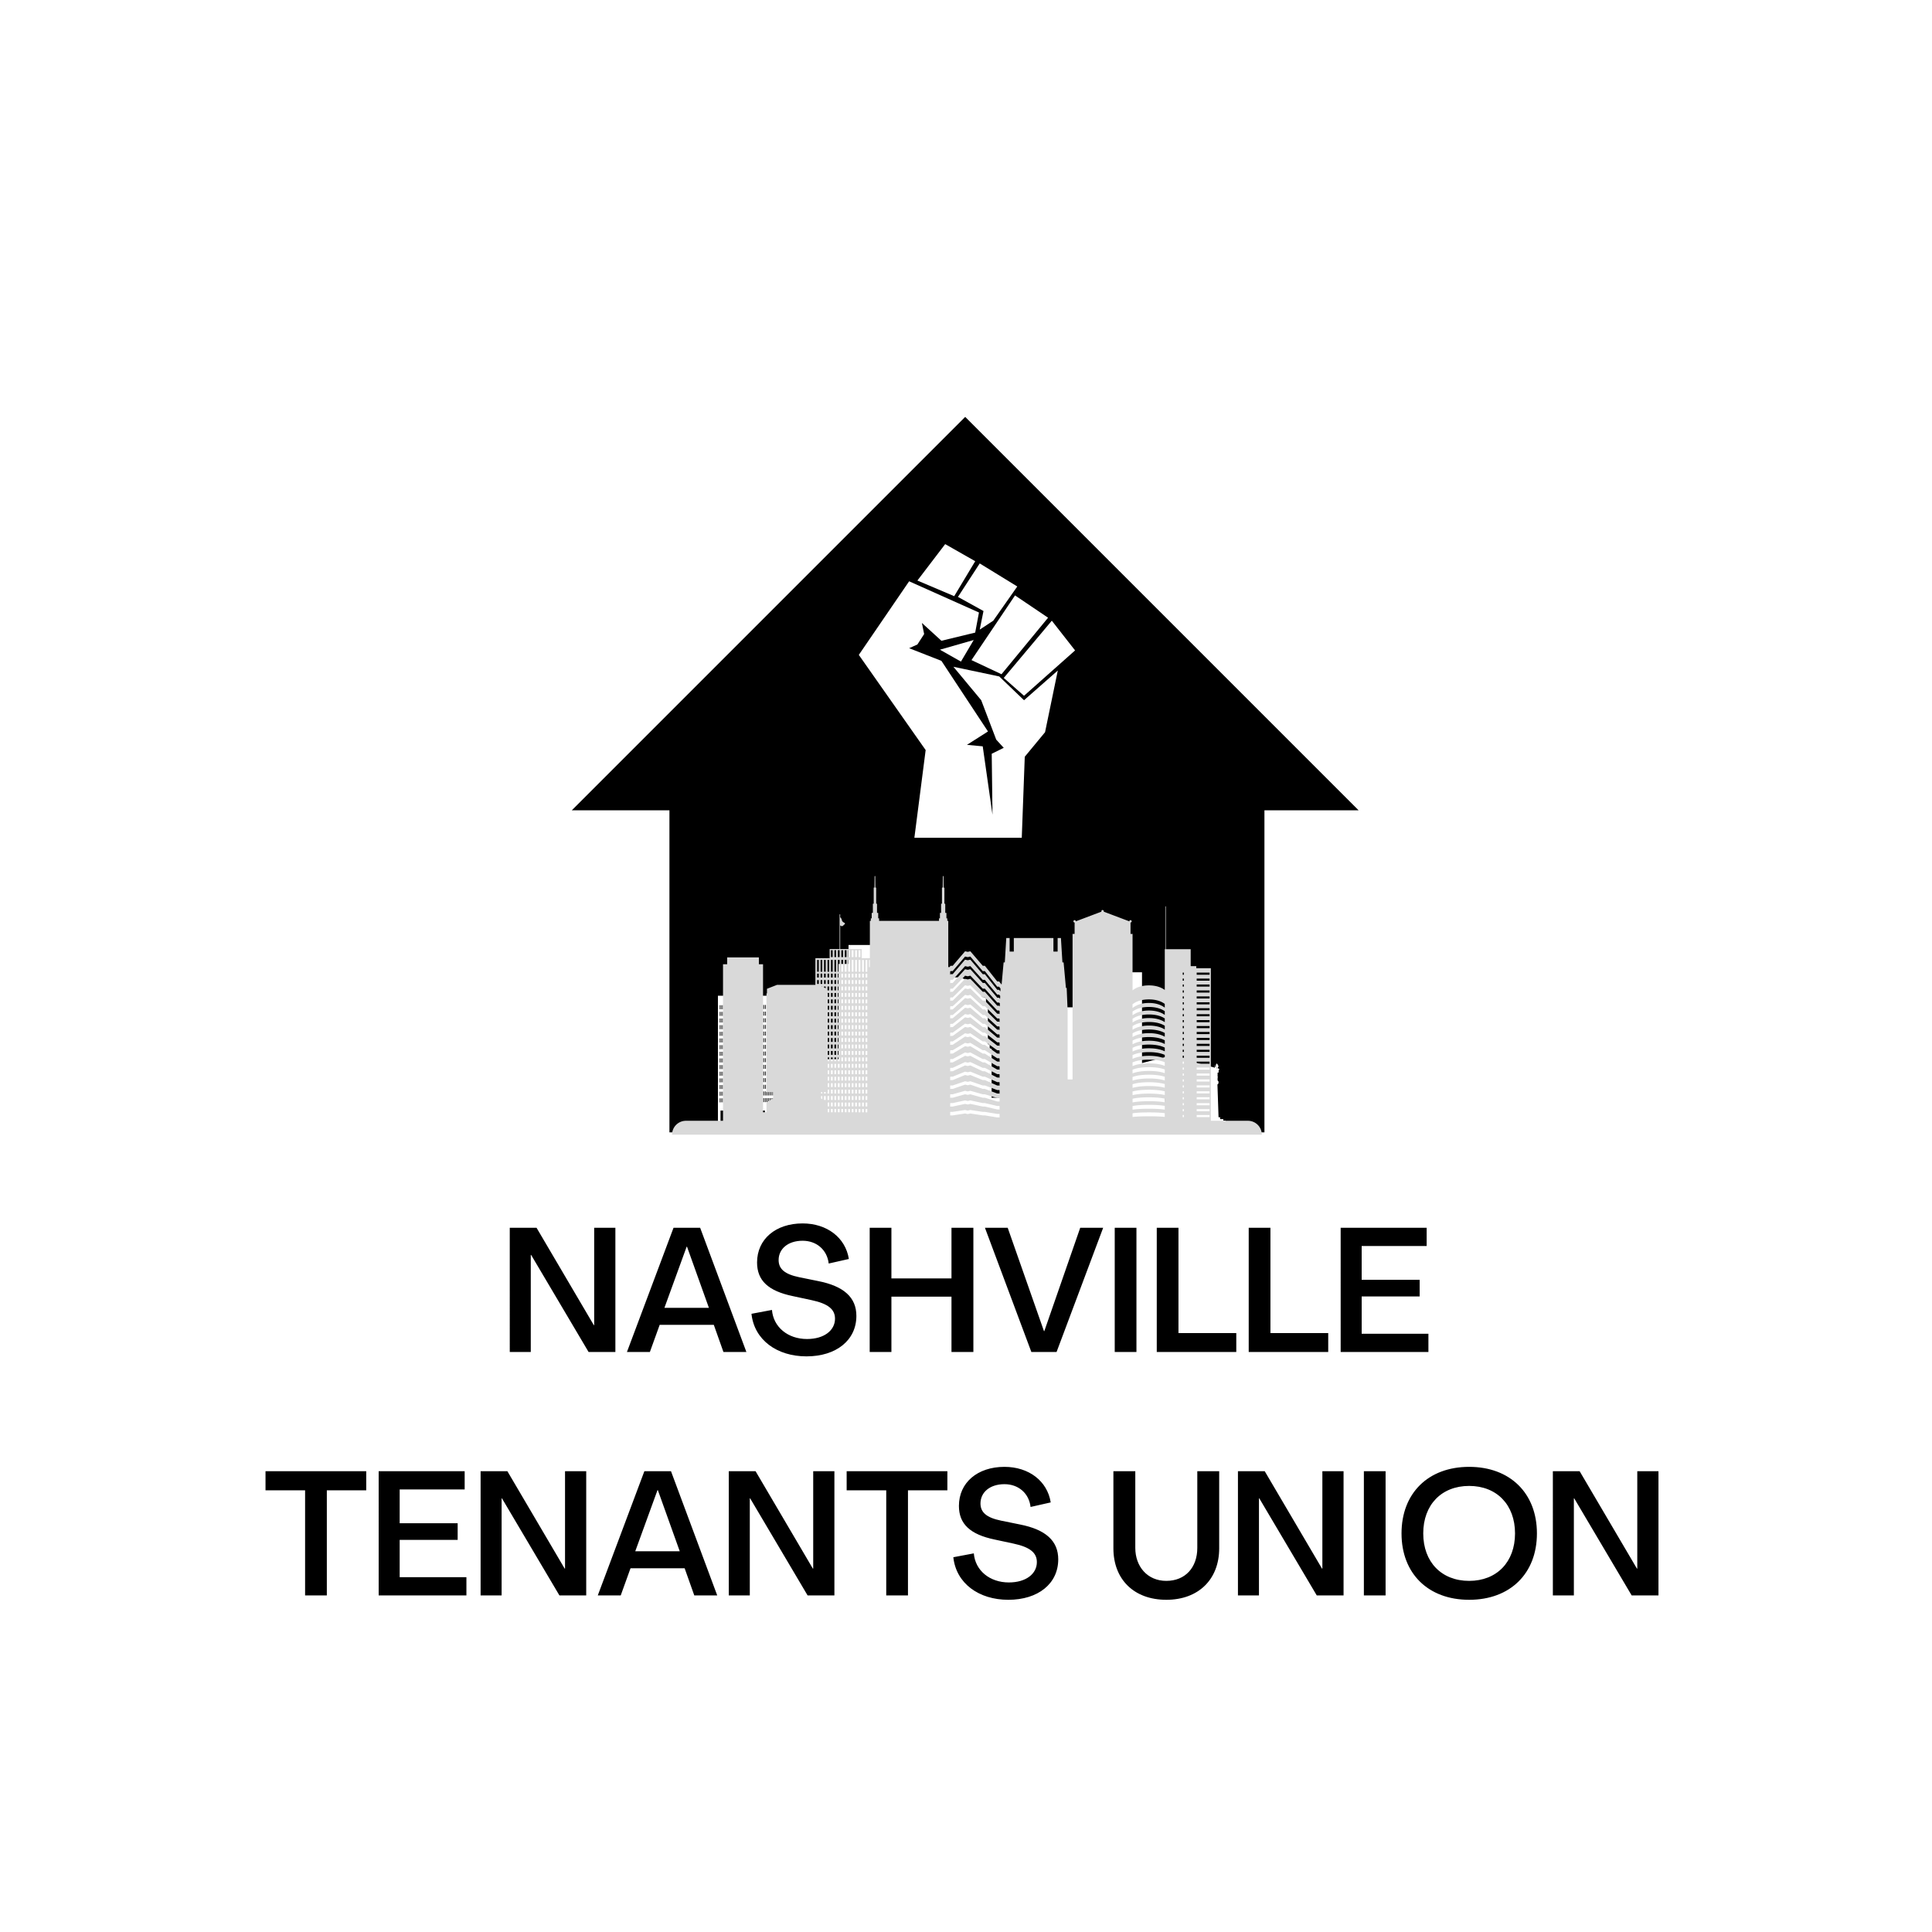 <svg xmlns="http://www.w3.org/2000/svg" width="500" height="500" version="1.0" viewBox="0 0 375 375"><defs><clipPath id="a"><path d="M110 80h154v78H110Zm0 0"/></clipPath><clipPath id="b"><path d="m263.71 157.285-76.366 76.367-76.367-76.367 76.367-76.367Zm0 0"/></clipPath><clipPath id="c"><path d="M129.93 156.793h115.5v63h-115.5Zm0 0"/></clipPath><clipPath id="d"><path d="M130.445 170.027h114.473v50.211H130.445Zm0 0"/></clipPath><clipPath id="e"><path d="M166.684 112H206v50.61h-39.316Zm0 0"/></clipPath><clipPath id="f"><path d="M178 105.61h12V116h-12Zm0 0"/></clipPath><clipPath id="g"><path d="M194 120h14.684v16H194Zm0 0"/></clipPath></defs><path fill="#fff" d="M-37.5-37.5h450v450h-450z"/><path fill="#fff" d="M-37.5-37.5h450v450h-450z"/><path fill="#fff" d="M-37.5-37.5h450v450h-450z"/><g clip-path="url(#a)"><g clip-path="url(#b)"><path d="m110.98 157.285 76.364-76.367 76.367 76.367H110.98"/></g></g><g clip-path="url(#c)"><path d="M129.938 156.793h115.488v63H129.938v-63"/></g><path d="M98.945 262.418h4.078v-18.836h.07l11.15 18.836h5.202v-24.106h-4.113v18.903h-.07l-11.117-18.903h-5.2ZM121.69 262.418h4.452l1.903-5.27h10.504l1.87 5.27h4.454l-8.973-24.106h-5.168Zm7.273-8.567 4.316-11.867h.07l4.25 11.867ZM156.536 263.27c5.777 0 9.687-3.13 9.687-7.856 0-3.57-2.414-5.778-7.445-6.766l-3.672-.746c-2.789-.578-3.976-1.598-3.976-3.332 0-2.144 1.8-3.742 4.656-3.742 2.719 0 4.761 1.77 5.066 4.422l3.91-.883c-.648-4.149-4.25-6.902-8.976-6.902-5.235 0-8.84 3.058-8.84 7.582 0 3.5 2.176 5.539 6.937 6.527l3.637.781c3.195.68 4.555 1.766 4.555 3.602 0 2.246-2.074 3.945-5.438 3.945-3.707 0-6.527-2.312-6.8-5.644l-3.977.75c.543 5.062 4.93 8.261 10.676 8.261ZM168.807 262.418h4.215v-10.742h11.66v10.742h4.25v-24.106h-4.25v9.828h-11.66v-9.828h-4.215ZM200.185 262.418h4.895l9.043-24.106h-4.453l-6.97 20.059h-.066l-7.039-20.059h-4.418ZM216.368 262.418h4.215v-24.106h-4.215ZM224.527 262.418h15.434v-3.672h-11.22v-20.434h-4.214ZM242.375 262.418h15.433v-3.672H246.59v-20.434h-4.215ZM260.223 262.418h17.031v-3.535h-12.953v-7.243h11.254v-3.23H264.3v-6.563h12.613v-3.535h-16.691ZM59.219 309.668h4.219v-20.399h7.648v-3.707h-19.55v3.707h7.683ZM73.5 309.668h17.03v-3.535H77.577v-7.243h11.254v-3.23H77.577v-6.563h12.614v-3.535H73.499ZM93.285 309.668h4.078v-18.836h.07l11.149 18.836h5.203v-24.106h-4.113v18.903h-.07l-11.118-18.903h-5.199ZM116.029 309.668h4.453l1.902-5.27h10.504l1.871 5.27h4.454l-8.973-24.106h-5.168Zm7.273-8.567 4.317-11.867h.07l4.25 11.867ZM141.457 309.668h4.079v-18.836h.07l11.148 18.836h5.203v-24.106h-4.113v18.903h-.07l-11.117-18.903h-5.2ZM172.018 309.668h4.219v-20.399h7.648v-3.707h-19.55v3.707h7.683ZM195.716 310.52c5.778 0 9.688-3.13 9.688-7.856 0-3.57-2.414-5.778-7.446-6.766l-3.671-.746c-2.79-.578-3.977-1.598-3.977-3.332 0-2.144 1.8-3.742 4.656-3.742 2.719 0 4.762 1.77 5.067 4.422l3.91-.883c-.649-4.149-4.25-6.902-8.977-6.902-5.234 0-8.84 3.058-8.84 7.582 0 3.5 2.176 5.539 6.938 6.527l3.637.781c3.195.68 4.554 1.766 4.554 3.602 0 2.246-2.074 3.945-5.437 3.945-3.707 0-6.528-2.312-6.801-5.644l-3.977.75c.543 5.062 4.93 8.261 10.676 8.261ZM226.38 310.52c6.222 0 10.265-3.946 10.265-9.997v-14.96h-4.25v14.89c0 3.808-2.343 6.394-6.015 6.394-3.707 0-6.02-2.824-6.02-6.394v-14.89h-4.25v14.96c0 6.051 4.012 9.996 10.27 9.996ZM240.284 309.668h4.078v-18.836h.07l11.149 18.836h5.203v-24.106h-4.113v18.903h-.07l-11.118-18.903h-5.199ZM264.727 309.668h4.215v-24.106h-4.215ZM285.16 310.52c7.953 0 13.156-5.102 13.156-12.887 0-7.786-5.203-12.918-13.156-12.918-7.957 0-13.125 5.132-13.125 12.918 0 7.785 5.168 12.886 13.125 12.886Zm0-3.673c-5.371 0-8.91-3.671-8.91-9.214 0-5.543 3.539-9.215 8.91-9.215 5.37 0 8.906 3.672 8.906 9.215 0 5.543-3.535 9.214-8.906 9.214ZM301.41 309.668h4.077v-18.836h.07l11.149 18.836h5.203v-24.106h-4.113v18.903h-.07l-11.118-18.903h-5.199Zm0 0"/><path fill="#fff" d="M203.969 215.121h7.191V195.52h-7.191v19.601M192.469 203.578l-.375-.105v-.715l-.352-.09v-7.473l-.367-.148v-1.32l-.77-.239v-.351l-1.703-2.516-2.664-.914h-1.883l-2.66.914-1.703 2.516v.351l-.77.239v1.32l-.367.148v7.473l-.347.09v.715l-.38.105v-15.281h-8.605v-.656h2.899v-4.22h-7.723v3.684h-1.922v18.489h-5.308v12.472h5.308v.2h27.973v.625h5.816v-5.82h-4.097v-9.493M139.703 213.191h.149v.774h-.149Zm0-1.293h.149v.778h-.149Zm0-1.289h.149v.774h-.149Zm0-1.289h.149v.766h-.149Zm0-1.297h.149v.774h-.149Zm0-1.289h.149v.774h-.149Zm0-1.289h.149v.774h-.149Zm0-1.293h.149v.774h-.149Zm0-1.289h.149v.774h-.149Zm0-1.297h.149v.774h-.149Zm0-1.289h.149v.774h-.149Zm0-1.293h.149v.778h-.149Zm0-1.289h.149v.774h-.149Zm0-1.289h.149v.774h-.149Zm0-1.297h.149v.782h-.149Zm.324 18.082h.153v.774h-.153Zm0-1.293h.153v.778h-.153Zm0-1.289h.153v.774h-.153Zm0-1.289h.153v.766h-.153Zm0-1.297h.153v.774h-.153Zm0-1.289h.153v.774h-.153Zm0-1.289h.153v.774h-.153Zm0-1.293h.153v.774h-.153Zm0-1.289h.153v.774h-.153Zm0-1.297h.153v.774h-.153Zm0-1.289h.153v.774h-.153Zm0-1.293h.153v.778h-.153Zm0-1.289h.153v.774h-.153Zm0-1.289h.153v.774h-.153Zm0-1.297h.153v.782h-.153Zm.325 18.082h.152v.774h-.152Zm0-1.293h.152v.778h-.152Zm0-1.289h.152v.774h-.152Zm0-1.289h.152v.766h-.152Zm0-1.297h.152v.774h-.152Zm0-1.289h.152v.774h-.152Zm0-1.289h.152v.774h-.152Zm0-1.293h.152v.774h-.152Zm0-1.289h.152v.774h-.152Zm0-1.297h.152v.774h-.152Zm0-1.289h.152v.774h-.152Zm0-1.293h.152v.778h-.152Zm0-1.289h.152v.774h-.152Zm0-1.289h.152v.774h-.152Zm0-1.297h.152v.782h-.152Zm.328 18.082h.144v.774h-.144Zm0-1.293h.144v.778h-.144Zm0-1.289h.144v.774h-.144Zm0-1.289h.144v.766h-.144Zm0-1.297h.144v.774h-.144Zm0-1.289h.144v.774h-.144Zm0-1.289h.144v.774h-.144Zm0-1.293h.144v.774h-.144Zm0-1.289h.144v.774h-.144Zm0-1.297h.144v.774h-.144Zm0-1.289h.144v.774h-.144Zm0-1.293h.144v.778h-.144Zm0-1.289h.144v.774h-.144Zm0-1.289h.144v.774h-.144Zm0-1.297h.144v.782h-.144Zm.324 18.082h.148v.774h-.148Zm0-1.293h.148v.778h-.148Zm0-1.289h.148v.774h-.148Zm0-1.289h.148v.766h-.148Zm0-1.297h.148v.774h-.148Zm0-1.289h.148v.774h-.148Zm0-1.289h.148v.774h-.148Zm0-1.293h.148v.774h-.148Zm0-1.289h.148v.774h-.148Zm0-1.297h.148v.774h-.148Zm0-1.289h.148v.774h-.148Zm0-1.293h.148v.778h-.148Zm0-1.289h.148v.774h-.148Zm0-1.289h.148v.774h-.148Zm0-1.297h.148v.782h-.148Zm.32 18.082h.153v.774h-.153Zm0-1.293h.153v.778h-.153Zm0-1.289h.153v.774h-.153Zm0-1.289h.153v.766h-.153Zm0-1.297h.153v.774h-.153Zm0-1.289h.153v.774h-.153Zm0-1.289h.153v.774h-.153Zm0-1.293h.153v.774h-.153Zm0-1.289h.153v.774h-.153Zm0-1.297h.153v.774h-.153Zm0-1.289h.153v.774h-.153Zm0-1.293h.153v.778h-.153Zm0-1.289h.153v.774h-.153Zm0-1.289h.153v.774h-.153Zm0-1.297h.153v.782h-.153Zm.328 18.082h.145v.774h-.145Zm0-1.293h.145v.778h-.145Zm0-1.289h.145v.774h-.145Zm0-1.289h.145v.766h-.145Zm0-1.297h.145v.774h-.145Zm0-1.289h.145v.774h-.145Zm0-1.289h.145v.774h-.145Zm0-1.293h.145v.774h-.145Zm0-1.289h.145v.774h-.145Zm0-1.297h.145v.774h-.145Zm0-1.289h.145v.774h-.145Zm0-1.293h.145v.778h-.145Zm0-1.289h.145v.774h-.145Zm0-1.289h.145v.774h-.145Zm0-1.297h.145v.782h-.145Zm.325 18.082h.148v.774h-.148Zm0-1.293h.148v.778h-.148Zm0-1.289h.148v.774h-.148Zm0-1.289h.148v.766h-.148Zm0-1.297h.148v.774h-.148Zm0-1.289h.148v.774h-.148Zm0-1.289h.148v.774h-.148Zm0-1.293h.148v.774h-.148Zm0-1.289h.148v.774h-.148Zm0-1.297h.148v.774h-.148Zm0-1.289h.148v.774h-.148Zm0-1.293h.148v.778h-.148Zm0-1.289h.148v.774h-.148Zm0-1.289h.148v.774h-.148Zm0-1.297h.148v.782h-.148Zm.32 18.082h.152v.774h-.152Zm0-1.293h.152v.778h-.152Zm0-1.289h.152v.774h-.152Zm0-1.289h.152v.766h-.152Zm0-1.297h.152v.774h-.152Zm0-1.289h.152v.774h-.152Zm0-1.289h.152v.774h-.152Zm0-1.293h.152v.774h-.152Zm0-1.289h.152v.774h-.152Zm0-1.297h.152v.774h-.152Zm0-1.289h.152v.774h-.152Zm0-1.293h.152v.778h-.152Zm0-1.289h.152v.774h-.152Zm0-1.289h.152v.774h-.152Zm0-1.297h.152v.782h-.152Zm.328 18.082h.152v.774h-.152Zm0-1.293h.152v.778h-.152Zm0-1.289h.152v.774h-.152Zm0-1.289h.152v.766h-.152Zm0-1.297h.152v.774h-.152Zm0-1.289h.152v.774h-.152Zm0-1.289h.152v.774h-.152Zm0-1.293h.152v.774h-.152Zm0-1.289h.152v.774h-.152Zm0-1.297h.152v.774h-.152Zm0-1.289h.152v.774h-.152Zm0-1.293h.152v.778h-.152Zm0-1.289h.152v.774h-.152Zm0-1.289h.152v.774h-.152Zm0-1.297h.152v.782h-.152Zm.324 18.082h.149v.774h-.149Zm0-1.293h.149v.778h-.149Zm0-1.289h.149v.774h-.149Zm0-1.289h.149v.766h-.149Zm0-1.297h.149v.774h-.149Zm0-1.289h.149v.774h-.149Zm0-1.289h.149v.774h-.149Zm0-1.293h.149v.774h-.149Zm0-1.289h.149v.774h-.149Zm0-1.297h.149v.774h-.149Zm0-1.289h.149v.774h-.149Zm0-1.293h.149v.778h-.149Zm0-1.289h.149v.774h-.149Zm0-1.289h.149v.774h-.149Zm0-1.297h.149v.782h-.149Zm.324 18.082h.153v.774h-.153Zm0-1.293h.153v.778h-.153Zm0-1.289h.153v.774h-.153Zm0-1.289h.153v.766h-.153Zm0-1.297h.153v.774h-.153Zm0-1.289h.153v.774h-.153Zm0-1.289h.153v.774h-.153Zm0-1.293h.153v.774h-.153Zm0-1.289h.153v.774h-.153Zm0-1.297h.153v.774h-.153Zm0-1.289h.153v.774h-.153Zm0-1.293h.153v.778h-.153Zm0-1.289h.153v.774h-.153Zm0-1.289h.153v.774h-.153Zm0-1.297h.153v.782h-.153Zm.325 18.082h.152v.774h-.152Zm0-1.293h.152v.778h-.152Zm0-1.289h.152v.774h-.152Zm0-1.289h.152v.766h-.152Zm0-1.297h.152v.774h-.152Zm0-1.289h.152v.774h-.152Zm0-1.289h.152v.774h-.152Zm0-1.293h.152v.774h-.152Zm0-1.289h.152v.774h-.152Zm0-1.297h.152v.774h-.152Zm0-1.289h.152v.774h-.152Zm0-1.293h.152v.778h-.152Zm0-1.289h.152v.774h-.152Zm0-1.289h.152v.774h-.152Zm0-1.297h.152v.782h-.152Zm.328 18.082h.144v.774h-.144Zm0-1.293h.144v.778h-.144Zm0-1.289h.144v.774h-.144Zm0-1.289h.144v.766h-.144Zm0-1.297h.144v.774h-.144Zm0-1.289h.144v.774h-.144Zm0-1.289h.144v.774h-.144Zm0-1.293h.144v.774h-.144Zm0-1.289h.144v.774h-.144Zm0-1.297h.144v.774h-.144Zm0-1.289h.144v.774h-.144Zm0-1.293h.144v.778h-.144Zm0-1.289h.144v.774h-.144Zm0-1.289h.144v.774h-.144Zm0-1.297h.144v.782h-.144Zm.32 18.082h.152v.774h-.152Zm0-1.293h.152v.778h-.152Zm0-1.289h.152v.774h-.152Zm0-1.289h.152v.766h-.152Zm0-1.297h.152v.774h-.152Zm0-1.289h.152v.774h-.152Zm0-1.289h.152v.774h-.152Zm0-1.293h.152v.774h-.152Zm0-1.289h.152v.774h-.152Zm0-1.297h.152v.774h-.152Zm0-1.289h.152v.774h-.152Zm0-1.293h.152v.778h-.152Zm0-1.289h.152v.774h-.152Zm0-1.289h.152v.774h-.152Zm0-1.297h.152v.782h-.152Zm.324 18.082h.153v.774h-.153Zm0-1.293h.153v.778h-.153Zm0-1.289h.153v.774h-.153Zm0-1.289h.153v.766h-.153Zm0-1.297h.153v.774h-.153Zm0-1.289h.153v.774h-.153Zm0-1.289h.153v.774h-.153Zm0-1.293h.153v.774h-.153Zm0-1.289h.153v.774h-.153Zm0-1.297h.153v.774h-.153Zm0-1.289h.153v.774h-.153Zm0-1.293h.153v.778h-.153Zm0-1.289h.153v.774h-.153Zm0-1.289h.153v.774h-.153Zm0-1.297h.153v.782h-.153Zm.328 18.082h.145v.774h-.145Zm0-1.293h.145v.778h-.145Zm0-1.289h.145v.774h-.145Zm0-1.289h.145v.766h-.145Zm0-1.297h.145v.774h-.145Zm0-1.289h.145v.774h-.145Zm0-1.289h.145v.774h-.145Zm0-1.293h.145v.774h-.145Zm0-1.289h.145v.774h-.145Zm0-1.297h.145v.774h-.145Zm0-1.289h.145v.774h-.145Zm0-1.293h.145v.778h-.145Zm0-1.289h.145v.774h-.145Zm0-1.289h.145v.774h-.145Zm0-1.297h.145v.782h-.145Zm.325 18.082h.148v.774h-.148Zm0-1.293h.148v.778h-.148Zm0-1.289h.148v.774h-.148Zm0-1.289h.148v.766h-.148Zm0-1.297h.148v.774h-.148Zm0-1.289h.148v.774h-.148Zm0-1.289h.148v.774h-.148Zm0-1.293h.148v.774h-.148Zm0-1.289h.148v.774h-.148Zm0-1.297h.148v.774h-.148Zm0-1.289h.148v.774h-.148Zm0-1.293h.148v.778h-.148Zm0-1.289h.148v.774h-.148Zm0-1.289h.148v.774h-.148Zm0-1.297h.148v.782h-.148Zm.328 18.082h.144v.774h-.144Zm0-1.293h.144v.778h-.144Zm0-1.289h.144v.774h-.144Zm0-1.289h.144v.766h-.144Zm0-1.297h.144v.774h-.144Zm0-1.289h.144v.774h-.144Zm0-1.289h.144v.774h-.144Zm0-1.293h.144v.774h-.144Zm0-1.289h.144v.774h-.144Zm0-1.297h.144v.774h-.144Zm0-1.289h.144v.774h-.144Zm0-1.293h.144v.778h-.144Zm0-1.289h.144v.774h-.144Zm0-1.289h.144v.774h-.144Zm0-1.297h.144v.782h-.144Zm.32 18.082h.152v.774h-.152Zm0-1.293h.152v.778h-.152Zm0-1.289h.152v.774h-.152Zm0-1.289h.152v.766h-.152Zm0-1.297h.152v.774h-.152Zm0-1.289h.152v.774h-.152Zm0-1.289h.152v.774h-.152Zm0-1.293h.152v.774h-.152Zm0-1.289h.152v.774h-.152Zm0-1.297h.152v.774h-.152Zm0-1.289h.152v.774h-.152Zm0-1.293h.152v.778h-.152Zm0-1.289h.152v.774h-.152Zm0-1.289h.152v.774h-.152Zm0-1.297h.152v.782h-.152Zm.324 18.082h.149v.774h-.149Zm0-1.293h.149v.778h-.149Zm0-1.289h.149v.774h-.149Zm0-1.289h.149v.766h-.149Zm0-1.297h.149v.774h-.149Zm0-1.289h.149v.774h-.149Zm0-1.289h.149v.774h-.149Zm0-1.293h.149v.774h-.149Zm0-1.289h.149v.774h-.149Zm0-1.297h.149v.774h-.149Zm0-1.289h.149v.774h-.149Zm0-1.293h.149v.778h-.149Zm0-1.289h.149v.774h-.149Zm0-1.289h.149v.774h-.149Zm0-1.297h.149v.782h-.149Zm.328 18.082h.149v.774h-.149Zm0-1.293h.149v.778h-.149Zm0-1.289h.149v.774h-.149Zm0-1.289h.149v.766h-.149Zm0-1.297h.149v.774h-.149Zm0-1.289h.149v.774h-.149Zm0-1.289h.149v.774h-.149Zm0-1.293h.149v.774h-.149Zm0-1.289h.149v.774h-.149Zm0-1.297h.149v.774h-.149Zm0-1.289h.149v.774h-.149Zm0-1.293h.149v.778h-.149Zm0-1.289h.149v.774h-.149Zm0-1.289h.149v.774h-.149Zm0-1.297h.149v.782h-.149Zm.32 18.082h.153v.774h-.152Zm0-1.293h.153v.778h-.152Zm0-1.289h.153v.774h-.152Zm0-1.289h.153v.766h-.152Zm0-1.297h.153v.774h-.152Zm0-1.289h.153v.774h-.152Zm0-1.289h.153v.774h-.152Zm0-1.293h.153v.774h-.152Zm0-1.289h.153v.774h-.152Zm0-1.297h.153v.774h-.152Zm0-1.289h.153v.774h-.152Zm0-1.293h.153v.778h-.152Zm0-1.289h.153v.774h-.152Zm0-1.289h.153v.774h-.152Zm0-1.297h.153v.782h-.152Zm.325 18.082h.148v.774h-.148Zm0-1.293h.148v.778h-.148Zm0-1.289h.148v.774h-.148Zm0-1.289h.148v.766h-.148Zm0-1.297h.148v.774h-.148Zm0-1.289h.148v.774h-.148Zm0-1.289h.148v.774h-.148Zm0-1.293h.148v.774h-.148Zm0-1.289h.148v.774h-.148Zm0-1.297h.148v.774h-.148Zm0-1.289h.148v.774h-.148Zm0-1.293h.148v.778h-.148Zm0-1.289h.148v.774h-.148Zm0-1.289h.148v.774h-.148Zm0-1.297h.148v.782h-.148Zm.328 18.082h.149v.774h-.149Zm0-1.293h.149v.778h-.149Zm0-1.289h.149v.774h-.149Zm0-1.289h.149v.766h-.149Zm0-1.297h.149v.774h-.149Zm0-1.289h.149v.774h-.149Zm0-1.289h.149v.774h-.149Zm0-1.293h.149v.774h-.149Zm0-1.289h.149v.774h-.149Zm0-1.297h.149v.774h-.149Zm0-1.289h.149v.774h-.149Zm0-1.293h.149v.778h-.149Zm0-1.289h.149v.774h-.149Zm0-1.289h.149v.774h-.149Zm0-1.297h.149v.782h-.149Zm.32 18.082h.153v.774h-.153Zm0-1.293h.153v.778h-.153Zm0-1.289h.153v.774h-.153Zm0-1.289h.153v.766h-.153Zm0-1.297h.153v.774h-.153Zm0-1.289h.153v.774h-.153Zm0-1.289h.153v.774h-.153Zm0-1.293h.153v.774h-.153Zm0-1.289h.153v.774h-.153Zm0-1.297h.153v.774h-.153Zm0-1.289h.153v.774h-.153Zm0-1.293h.153v.778h-.153Zm0-1.289h.153v.774h-.153Zm0-1.289h.153v.774h-.153Zm0-1.297h.153v.782h-.153Zm.329 18.082h.152v.774h-.152Zm0-1.293h.152v.778h-.152Zm0-1.289h.152v.774h-.152Zm0-1.289h.152v.766h-.152Zm0-1.297h.152v.774h-.152Zm0-1.289h.152v.774h-.152Zm0-1.289h.152v.774h-.152Zm0-1.293h.152v.774h-.152Zm0-1.289h.152v.774h-.152Zm0-1.297h.152v.774h-.152Zm0-1.289h.152v.774h-.152Zm0-1.293h.152v.778h-.152Zm0-1.289h.152v.774h-.152Zm0-1.289h.152v.774h-.152Zm0-1.297h.152v.782h-.152Zm.324 18.082h.148v.774h-.148Zm0-1.293h.148v.778h-.148Zm0-1.289h.148v.774h-.148Zm0-1.289h.148v.766h-.148Zm0-1.297h.148v.774h-.148Zm0-1.289h.148v.774h-.148Zm0-1.289h.148v.774h-.148Zm0-1.293h.148v.774h-.148Zm0-1.289h.148v.774h-.148Zm0-1.297h.148v.774h-.148Zm0-1.289h.148v.774h-.148Zm0-1.293h.148v.778h-.148Zm0-1.289h.148v.774h-.148Zm0-1.289h.148v.774h-.148Zm0-1.297h.148v.782h-.148Zm.32 18.082h.152v.774h-.152Zm0-1.293h.152v.778h-.152Zm0-1.289h.152v.774h-.152Zm0-1.289h.152v.766h-.152Zm0-1.297h.152v.774h-.152Zm0-1.289h.152v.774h-.152Zm0-1.289h.152v.774h-.152Zm0-1.293h.152v.774h-.152Zm0-1.289h.152v.774h-.152Zm0-1.297h.152v.774h-.152Zm0-1.289h.152v.774h-.152Zm0-1.293h.152v.778h-.152Zm0-1.289h.152v.774h-.152Zm0-1.289h.152v.774h-.152Zm0-1.297h.152v.782h-.152Zm.328 18.082h.153v.774h-.153Zm0-1.293h.153v.778h-.153Zm0-1.289h.153v.774h-.153Zm0-1.289h.153v.766h-.153Zm0-1.297h.153v.774h-.153Zm0-1.289h.153v.774h-.153Zm0-1.289h.153v.774h-.153Zm0-1.293h.153v.774h-.153Zm0-1.289h.153v.774h-.153Zm0-1.297h.153v.774h-.153Zm0-1.289h.153v.774h-.153Zm0-1.293h.153v.778h-.153Zm0-1.289h.153v.774h-.153Zm0-1.289h.153v.774h-.153Zm0-1.297h.153v.782h-.153Zm.324 18.082h.149v.774h-.149Zm0-1.293h.149v.778h-.149Zm0-1.289h.149v.774h-.149Zm0-1.289h.149v.766h-.149Zm0-1.297h.149v.774h-.149Zm0-1.289h.149v.774h-.149Zm0-1.289h.149v.774h-.149Zm0-1.293h.149v.774h-.149Zm0-1.289h.149v.774h-.149Zm0-1.297h.149v.774h-.149Zm0-1.289h.149v.774h-.149Zm0-1.293h.149v.778h-.149Zm0-1.289h.149v.774h-.149Zm0-1.289h.149v.774h-.149Zm0-1.297h.149v.782h-.149Zm.329 18.082h.144v.774h-.144Zm0-1.293h.144v.778h-.144Zm0-1.289h.144v.774h-.144Zm0-1.289h.144v.766h-.144Zm0-1.297h.144v.774h-.144Zm0-1.289h.144v.774h-.144Zm0-1.289h.144v.774h-.144Zm0-1.293h.144v.774h-.144Zm0-1.289h.144v.774h-.144Zm0-1.297h.144v.774h-.144Zm0-1.289h.144v.774h-.144Zm0-1.293h.144v.778h-.144Zm0-1.289h.144v.774h-.144Zm0-1.289h.144v.774h-.144Zm0-1.297h.144v.782h-.144Zm.32 18.082h.152v.774h-.152Zm0-1.293h.152v.778h-.152Zm0-1.289h.152v.774h-.152Zm0-1.289h.152v.766h-.152Zm0-1.297h.152v.774h-.152Zm0-1.289h.152v.774h-.152Zm0-1.289h.152v.774h-.152Zm0-1.293h.152v.774h-.152Zm0-1.289h.152v.774h-.152Zm0-1.297h.152v.774h-.152Zm0-1.289h.152v.774h-.152Zm0-1.293h.152v.778h-.152Zm0-1.289h.152v.774h-.152Zm0-1.289h.152v.774h-.152Zm0-1.297h.152v.782h-.152Zm.324 18.082h.152v.774h-.152Zm0-1.293h.152v.778h-.152Zm0-1.289h.152v.774h-.152Zm0-1.289h.152v.766h-.152Zm0-1.297h.152v.774h-.152Zm0-1.289h.152v.774h-.152Zm0-1.289h.152v.774h-.152Zm0-1.293h.152v.774h-.152Zm0-1.289h.152v.774h-.152Zm0-1.297h.152v.774h-.152Zm0-1.289h.152v.774h-.152Zm0-1.293h.152v.778h-.152Zm0-1.289h.152v.774h-.152Zm0-1.289h.152v.774h-.152Zm0-1.297h.152v.782h-.152Zm.328 18.082h.149v.774h-.149Zm0-1.293h.149v.778h-.149Zm0-1.289h.149v.774h-.149Zm0-1.289h.149v.766h-.149Zm0-1.297h.149v.774h-.149Zm0-1.289h.149v.774h-.149Zm0-1.289h.149v.774h-.149Zm0-1.293h.149v.774h-.149Zm0-1.289h.149v.774h-.149Zm0-1.297h.149v.774h-.149Zm0-1.289h.149v.774h-.149Zm0-1.293h.149v.778h-.149Zm0-1.289h.149v.774h-.149Zm0-1.289h.149v.774h-.149Zm0-1.297h.149v.782h-.149Zm-11.394 22.735h.504v-2.223h1.8v2.223h.473v-2.223h1.8v2.223h.473v-2.223h1.797v2.223h.477v-2.223h1.797v2.223h.472v-2.223h1.801v2.223h.504v-24.508h-11.898v24.508M236.074 207.305a.316.316 0 0 1 .172-.067c.016 0 .027.008.027.008.004.004.02.024.028.113Zm-8.344 9.07h-1.468l-.125-3.64h1.718Zm-10.03-9.016c0-.09.015-.109.027-.113 0 0 .007-.008.023-.008.047 0 .129.028.176.067Zm20.179 10.141h-.438v-.277h-.617v-.368h-.304l-.211-6.214s-.016-.106.027-.176c.012-.028.027-.043.055-.05.105-.056.12-.2.12-.2v-.297l-.175-.215v-.574h.047v-.121h-.047v-.82h.195v-.348l.028-.086.113-.297-.258-.066v-.004c.008-.047 0-.098-.008-.149-.008-.05-.011-.097.008-.12.04-.048.047-.098.055-.141v-.02c.004-.012.011-.012.031-.016.016 0 .035 0 .047-.027a.03.03 0 0 0 .004-.039.057.057 0 0 0-.02-.031s-.02-.008-.047-.008a.065.065 0 0 0-.058.031c-.016.008-.02.016-.02.016-.008 0-.011-.016-.015-.028-.008-.015-.012-.035-.024-.046-.008-.016-.015-.032-.015-.043.007-.004.015-.012.027-.012.02-.004.059-.024.062-.05.004-.02-.004-.036-.03-.06a.212.212 0 0 0-.063-.035c-.012-.007-.024-.011-.024-.015v-.012s.012-.016.008-.02c-.008-.007-.008-.007-.012-.007-.015 0-.035.023-.047.047-.011.027-.03.039-.035.027-.008-.004-.011-.012-.008-.031 0-.016.012-.036.024-.059.008-.016.02-.031.016-.05 0-.012-.016-.024-.04-.028-.066-.027-.125.004-.164.09-.004.004-.093.183-.066.308.02.121.027.172-.02.196l-.015.011c-.024.016-.067.036-.074.043 0-.007 0-.011.007-.023.032-.05.051-.152.016-.211-.016-.035-.047-.055-.082-.05-.043.003-.07.015-.078.042-.016.024-.008.063.02.11.011.015.015.015.019.015.008 0 .012 0 .012-.004.004-.011.004-.023 0-.027v-.004c-.004-.012-.016-.043-.004-.059.004-.011.015-.015.031-.015h.004c.008 0 .023 0 .031.015.012.016.016.043.012.082a.281.281 0 0 1-.059.133c-.015.02-.03.04-.03.063s0 .039.003.054l-8.258-2.12v-.239h-.066s.035-.074-.028-.14c-.062-.075-.16-.196-.152-.266.012-.063-.047-.004-.055-.086 0-.086.09-.414-.234-.48-.32.066-.238.394-.238.48-.004.082-.063.023-.059.086.012.07-.082.191-.144.265-.067.067-.028.141-.028.141h-.074v.238l-4.793 1.23v-17.616h-3.234v18.449l-.227.058c0-.015.004-.03 0-.054 0-.024-.012-.043-.027-.063-.02-.031-.051-.066-.055-.133a.126.126 0 0 1 .008-.082c.012-.015.027-.015.031-.015h.008c.016 0 .023.004.031.015.008.016-.008.047-.008.059l-.004.004c0 .004 0 .016.004.027 0 .004.008.004.012.004s.012 0 .02-.015c.027-.047.035-.086.023-.11-.012-.027-.039-.039-.078-.043-.043-.004-.07.016-.086.051-.031.059-.016.16.016.21.004.013.011.017.011.024-.015-.007-.054-.027-.078-.043l-.011-.011c-.047-.024-.043-.075-.02-.196.02-.125-.07-.304-.07-.308-.043-.086-.094-.117-.164-.09-.02.004-.036.016-.04.027-.007.02.008.035.02.051.012.024.02.043.02.059 0 .02-.004.027-.004.03-.012.013-.028 0-.035-.026-.012-.024-.04-.047-.051-.047-.004 0-.008 0-.008.007-.008.004 0 .02.004.02v.012c0 .004-.012.008-.02.015a.22.22 0 0 0-.066.036c-.024.023-.035.039-.031.058.007.027.043.047.066.05.008 0 .02.009.02.013.004.011 0 .027-.016.043-.012.011-.016.03-.02.046 0 .012-.007.028-.011.028 0 0-.008-.008-.024-.016-.015-.023-.035-.031-.062-.031-.02 0-.04.008-.04.008s-.023.011-.027.031c-.007.012 0 .027.004.04.012.026.04.026.055.026.02.004.023.004.023.016 0 .004 0 .016.008.02a.27.27 0 0 0 .051.14c.023.024.016.07.004.121-.004.051-.008.102-.004.149v.004l-.258.066.11.297.035.086v.347h.191v.82h-.047v.122h.047v.574l-.168.215v.297s.012.144.117.2c.02.007.043.023.051.05.043.07.028.176.028.176l-.215 6.214h-.301v.368h-.613v.277h-.438v.316h2.309v1.075h3.234v-1.075h16.215v-.316"/><g clip-path="url(#d)"><path fill="#d9d9d9" d="M158.598 190.238h.336v.742h-.336Zm0-1.254h.336v.743h-.336Zm0-2.664h.336v2.29h-.336Zm.672 3.918h.335v.742h-.335Zm0-1.254h.335v.743h-.335Zm0-2.664h.335v2.29h-.335Zm1.003 5.164v.32l-.332-.124v-.196Zm-.332-1.246h.332v.742h-.332Zm0-1.254h.332v.743h-.332Zm0-2.664h.332v2.29h-.332Zm1.004 6.418v.742h-.28v-.656h-.048v-.086Zm-.328-1.254h.328v.746h-.328Zm0-1.246h.328v.742h-.328Zm0-1.254h.328v.743h-.328Zm0-2.664h.328v2.29h-.328Zm1.004 28.934v.637h-.332v-.637Zm-.332-1.25h.332v.746h-.332Zm0-1.25h.332v.742h-.332Zm0-1.25h.332v.742h-.332Zm0-1.254h.332v.742h-.332Zm0-1.254h.332v.742h-.332Zm0-1.25h.332v.746h-.332Zm0-1.25h.332v.742h-.332Zm0-1.25h.332v.746h-.332Zm0-1.246h.332v.738h-.332Zm0-1.254h.332v.742h-.332Zm0-1.254h.332v.742h-.332Zm0-1.25h.332v.742h-.332Zm0-1.254h.332v.746h-.332Zm0-1.246h.332v.742h-.332Zm0-1.254h.332v.746h-.332Zm0-1.254h.332v.75h-.332Zm0-1.246h.332v.742h-.332Zm0-1.25h.332v.742h-.332Zm0-1.254h.332v.746h-.332Zm0-1.246h.332v.742h-.332Zm0-1.254h.332v.743h-.332Zm0-2.664h.332v2.29h-.332Zm0-1.886h.332v1.336h-.332Zm1.004 30.82v.637h-.332v-.637Zm-.332-1.25h.332v.746h-.332Zm0-1.25h.332v.742h-.332Zm0-1.25h.332v.742h-.332Zm0-1.254h.332v.742h-.332Zm0-1.254h.332v.742h-.332Zm0-1.25h.332v.746h-.332Zm0-1.25h.332v.742h-.332Zm0-1.25h.332v.746h-.332Zm0-1.246h.332v.738h-.332Zm0-1.254h.332v.742h-.332Zm0-1.254h.332v.742h-.332Zm0-1.25h.332v.742h-.332Zm0-1.254h.332v.746h-.332Zm0-1.246h.332v.742h-.332Zm0-1.254h.332v.746h-.332Zm0-1.254h.332v.75h-.332Zm0-1.246h.332v.742h-.332Zm0-1.25h.332v.742h-.332Zm0-1.254h.332v.746h-.332Zm0-1.246h.332v.742h-.332Zm0-1.254h.332v.743h-.332Zm0-2.664h.332v2.29h-.332Zm0-1.886h.332v1.336h-.332Zm1.008 30.82v.637h-.34v-.637Zm-.34-1.25h.34v.746h-.34Zm0-1.25h.34v.742h-.34Zm0-1.25h.34v.742h-.34Zm0-1.254h.34v.742h-.34Zm0-1.254h.34v.742h-.34Zm0-1.25h.34v.746h-.34Zm0-1.25h.34v.742h-.34Zm0-1.25h.34v.746h-.34Zm0-1.246h.34v.738h-.34Zm0-1.254h.34v.742h-.34Zm0-1.254h.34v.742h-.34Zm0-1.25h.34v.742h-.34Zm0-1.254h.34v.746h-.34Zm0-1.246h.34v.742h-.34Zm0-1.254h.34v.746h-.34Zm0-1.254h.34v.75h-.34Zm0-1.246h.34v.742h-.34Zm0-1.25h.34v.742h-.34Zm0-1.254h.34v.746h-.34Zm0-1.246h.34v.742h-.34Zm0-1.254h.34v.743h-.34Zm0-2.664h.34v2.29h-.34Zm0-1.886h.34v1.336h-.34Zm1.012 30.82v.637h-.336v-.637Zm-.336-1.25h.336v.746h-.336Zm0-1.25h.336v.742h-.336Zm0-1.25h.336v.742h-.336Zm0-1.254h.336v.742h-.336Zm0-1.254h.336v.742h-.336Zm0-1.25h.336v.746h-.336Zm0-1.25h.336v.742h-.336Zm0-1.25h.336v.746h-.336Zm0-1.246h.336v.738h-.336Zm0-1.254h.336v.742h-.336Zm0-1.254h.336v.742h-.336Zm0-1.25h.336v.742h-.336Zm0-1.254h.336v.746h-.336Zm0-1.246h.336v.742h-.336Zm0-1.254h.336v.746h-.336Zm0-1.254h.336v.75h-.336Zm0-1.246h.336v.742h-.336Zm0-1.25h.336v.742h-.336Zm0-1.254h.336v.746h-.336Zm0-1.246h.336v.742h-.336Zm0-1.254h.336v.743h-.336Zm0-2.664h.336v2.29h-.336Zm0-1.886h.336v1.336h-.336Zm1.004 30.82v.637h-.332v-.637Zm-.332-1.25h.332v.746h-.332Zm0-1.25h.332v.742h-.332Zm0-1.25h.332v.742h-.332Zm0-1.254h.332v.742h-.332Zm0-1.254h.332v.742h-.332Zm0-1.25h.332v.746h-.332Zm0-1.25h.332v.742h-.332Zm0-1.25h.332v.746h-.332Zm0-1.246h.332v.738h-.332Zm0-1.254h.332v.742h-.332Zm0-1.254h.332v.742h-.332Zm0-1.25h.332v.742h-.332Zm0-1.254h.332v.746h-.332Zm0-1.246h.332v.742h-.332Zm0-1.254h.332v.746h-.332Zm0-1.254h.332v.75h-.332Zm0-1.246h.332v.742h-.332Zm0-1.25h.332v.742h-.332Zm0-1.254h.332v.746h-.332Zm0-1.246h.332v.742h-.332Zm0-1.254h.332v.743h-.332Zm0-2.664h.332v2.29h-.332Zm0-1.894h.332v1.344h-.332Zm1.003 30.828v.637h-.328v-.637Zm-.328-1.25h.328v.746h-.328Zm0-1.25h.328v.742h-.328Zm0-1.25h.328v.742h-.328Zm0-1.254h.328v.742h-.328Zm0-1.254h.328v.742h-.328Zm0-1.25h.328v.746h-.328Zm0-1.25h.328v.742h-.328Zm0-1.25h.328v.746h-.328Zm0-1.246h.328v.738h-.328Zm0-1.254h.328v.742h-.328Zm0-1.254h.328v.742h-.328Zm0-1.25h.328v.742h-.328Zm0-1.254h.328v.746h-.328Zm0-1.246h.328v.742h-.328Zm0-1.254h.328v.746h-.328Zm0-1.254h.328v.75h-.328Zm0-1.246h.328v.742h-.328Zm0-1.25h.328v.742h-.328Zm0-1.254h.328v.746h-.328Zm0-1.246h.328v.742h-.328Zm0-1.254h.328v.743h-.328Zm0-2.664h.328v2.29h-.328Zm0-1.886h.328v1.336h-.328Zm1.004 30.82v.637h-.332v-.637Zm-.332-1.25h.332v.746h-.332Zm0-1.25h.332v.742h-.332Zm0-1.25h.332v.742h-.332Zm0-1.254h.332v.742h-.332Zm0-1.254h.332v.742h-.332Zm0-1.25h.332v.746h-.332Zm0-1.25h.332v.742h-.332Zm0-1.25h.332v.746h-.332Zm0-1.246h.332v.738h-.332Zm0-1.254h.332v.742h-.332Zm0-1.254h.332v.742h-.332Zm0-1.25h.332v.742h-.332Zm0-1.254h.332v.746h-.332Zm0-1.246h.332v.742h-.332Zm0-1.254h.332v.746h-.332Zm0-1.254h.332v.75h-.332Zm0-1.246h.332v.742h-.332Zm0-1.25h.332v.742h-.332Zm0-1.254h.332v.746h-.332Zm0-1.246h.332v.742h-.332Zm0-1.254h.332v.743h-.332Zm0-2.664h.332v2.29h-.332Zm0-1.886h.332v1.336h-.332Zm1.004 30.82v.637h-.332v-.637Zm-.332-1.25h.332v.746h-.332Zm0-1.25h.332v.742h-.332Zm0-1.25h.332v.742h-.332Zm0-1.254h.332v.742h-.332Zm0-1.254h.332v.742h-.332Zm0-1.25h.332v.746h-.332Zm0-1.25h.332v.742h-.332Zm0-1.25h.332v.746h-.332Zm0-1.246h.332v.738h-.332Zm0-1.254h.332v.742h-.332Zm0-1.254h.332v.742h-.332Zm0-1.25h.332v.742h-.332Zm0-1.254h.332v.746h-.332Zm0-1.246h.332v.742h-.332Zm0-1.254h.332v.746h-.332Zm0-1.254h.332v.75h-.332Zm0-1.246h.332v.742h-.332Zm0-1.25h.332v.742h-.332Zm0-1.254h.332v.746h-.332Zm0-1.246h.332v.742h-.332Zm0-1.254h.332v.743h-.332Zm0-2.664h.332v2.29h-.332Zm0-1.886h.332v1.336h-.332Zm1.008 30.82v.637h-.34v-.637Zm-.34-1.25h.34v.746h-.34Zm0-1.25h.34v.742h-.34Zm0-1.25h.34v.742h-.34Zm0-1.254h.34v.742h-.34Zm0-1.254h.34v.742h-.34Zm0-1.25h.34v.746h-.34Zm0-1.25h.34v.742h-.34Zm0-1.25h.34v.746h-.34Zm0-1.246h.34v.738h-.34Zm0-1.254h.34v.742h-.34Zm0-1.254h.34v.742h-.34Zm0-1.25h.34v.742h-.34Zm0-1.254h.34v.746h-.34Zm0-1.246h.34v.742h-.34Zm0-1.254h.34v.746h-.34Zm0-1.254h.34v.75h-.34Zm0-1.246h.34v.742h-.34Zm0-1.25h.34v.742h-.34Zm0-1.254h.34v.746h-.34Zm0-1.246h.34v.742h-.34Zm0-1.254h.34v.743h-.34Zm0-2.664h.34v2.29h-.34Zm0-1.886h.34v1.336h-.34Zm1.012 30.82v.637h-.336v-.637Zm-.336-1.25h.336v.746h-.336Zm0-1.25h.336v.742h-.336Zm0-1.25h.336v.742h-.336Zm0-1.254h.336v.742h-.336Zm0-1.254h.336v.742h-.336Zm0-1.25h.336v.746h-.336Zm0-1.25h.336v.742h-.336Zm0-1.25h.336v.746h-.336Zm0-1.246h.336v.738h-.336Zm0-1.254h.336v.742h-.336Zm0-1.254h.336v.742h-.336Zm0-1.25h.336v.742h-.336Zm0-1.254h.336v.746h-.336Zm0-1.246h.336v.742h-.336Zm0-1.254h.336v.746h-.336Zm0-1.254h.336v.75h-.336Zm0-1.246h.336v.742h-.336Zm0-1.25h.336v.742h-.336Zm0-1.254h.336v.746h-.336Zm0-1.246h.336v.742h-.336Zm0-1.254h.336v.743h-.336Zm0-2.664h.336v2.29h-.336Zm1.004 28.934v.637h-.332v-.637Zm-.332-1.25h.332v.746h-.332Zm0-1.25h.332v.742h-.332Zm0-1.25h.332v.742h-.332Zm0-1.254h.332v.742h-.332Zm0-1.254h.332v.742h-.332Zm0-1.25h.332v.746h-.332Zm0-1.25h.332v.742h-.332Zm0-1.25h.332v.746h-.332Zm0-1.246h.332v.738h-.332Zm0-1.254h.332v.742h-.332Zm0-1.254h.332v.742h-.332Zm0-1.25h.332v.742h-.332Zm0-1.254h.332v.746h-.332Zm0-1.246h.332v.742h-.332Zm0-1.254h.332v.746h-.332Zm0-1.254h.332v.75h-.332Zm0-1.246h.332v.742h-.332Zm0-1.25h.332v.742h-.332Zm0-1.254h.332v.746h-.332Zm0-1.246h.332v.742h-.332Zm0-1.254h.332v.743h-.332Zm0-2.664h.332v2.29h-.332Zm.828 0v1.395h-.156v-1.395Zm16.078 2.16 2.406-2.82.512.113.508-.113 2.406 2.82h.41l2.403 3.032h.363l.273.347-.02.567-.253-.317h-.363l-2.403-3.03h-.41l-2.406-2.821-.508.117-.512-.117-2.406 2.82h-.414l-.074.098v-.602l.074-.094Zm41.164 6.368v.726c-.64-.484-1.613-.906-3.082-.906-1.535 0-2.535.469-3.172.984v-.73c.633-.496 1.633-.945 3.172-.945 1.469 0 2.441.406 3.082.87Zm3.484 21.57h.23v.41h-.23Zm0-1.148h.23v.41h-.23Zm0-1.153h.23v.41h-.23Zm0-1.152h.23v.41h-.23Zm0-1.153h.23v.41h-.23Zm0-1.152h.23v.41h-.23Zm0-1.152h.23v.41h-.23Zm0-1.149h.23v.41h-.23Zm0-1.152h.23v.41h-.23Zm0-1.152h.23v.41h-.23Zm0-1.153h.23v.41h-.23Zm0-1.152h.23v.41h-.23Zm0-1.152h.23v.41h-.23Zm0-1.153h.23v.418h-.23Zm0-1.148h.23v.414h-.23Zm0-1.152h.23v.414h-.23Zm0-1.153h.23v.41h-.23Zm0-1.152h.23v.41h-.23Zm0-1.153h.23v.41h-.23Zm0-1.152h.23v.41h-.23Zm0-1.144h.23v.41h-.23Zm0-1.153h.23v.41h-.23Zm0-1.152h.23v.41h-.23Zm0-1.152h.23v.41h-.23Zm0-1.157h.23v.414h-.23Zm2.715 27.641h2.504v.41h-2.504Zm0-1.148h2.504v.41h-2.504Zm0-1.153h2.504v.41h-2.504Zm0-1.152h2.504v.41h-2.504Zm0-1.153h2.504v.41h-2.504Zm0-1.152h2.504v.41h-2.504Zm0-1.152h2.504v.41h-2.504Zm0-1.149h2.504v.41h-2.504Zm0-1.152h2.504v.41h-2.504Zm0-1.152h2.504v.41h-2.504Zm0-1.153h2.504v.41h-2.504Zm0-1.152h2.504v.41h-2.504Zm0-1.152h2.504v.41h-2.504Zm0-1.153h2.504v.418h-2.504Zm0-1.148h2.504v.414h-2.504Zm0-1.152h2.504v.414h-2.504Zm0-1.153h2.504v.41h-2.504Zm0-1.152h2.504v.41h-2.504Zm0-1.153h2.504v.41h-2.504Zm0-1.152h2.504v.41h-2.504Zm0-1.144h2.504v.41h-2.504Zm0-1.153h2.504v.41h-2.504Zm0-1.152h2.504v.41h-2.504Zm0-1.152h2.504v.41h-2.504Zm0-1.157h2.504v.414h-2.504Zm-6.199 8.211c-.64-.457-1.613-.851-3.082-.851-1.535 0-2.535.441-3.172.925v-.73c.633-.469 1.633-.89 3.172-.89 1.469 0 2.441.382 3.082.82ZM223 212.27c-1.535 0-2.535.144-3.172.3v-.715c.637-.175 1.637-.332 3.172-.332 1.469 0 2.441.141 3.082.305v.715c-.64-.145-1.613-.273-3.082-.273Zm0 1.468c-1.535 0-2.535.117-3.172.242v-.714c.637-.149 1.637-.278 3.172-.278 1.469 0 2.441.121 3.082.258v.715c-.64-.117-1.613-.223-3.082-.223Zm0 1.469c-1.535 0-2.535.086-3.172.184v-.715c.637-.121 1.637-.227 3.172-.227 1.469 0 2.441.094 3.082.207v.719c-.64-.09-1.613-.168-3.082-.168Zm-3.172.879c.637-.094 1.637-.172 3.172-.172 1.469 0 2.441.07 3.082.156v.723c-.64-.066-1.613-.121-3.082-.121-1.535 0-2.535.062-3.172.129Zm3.172-18.48c-1.535 0-2.535.414-3.172.863v-.723c.633-.441 1.633-.84 3.172-.84 1.469 0 2.441.356 3.082.774v.718c-.64-.425-1.613-.793-3.082-.793Zm0 1.46c-1.535 0-2.535.391-3.172.813v-.723c.637-.414 1.633-.789 3.172-.789 1.469 0 2.441.336 3.082.727v.722c-.64-.398-1.613-.75-3.082-.75Zm0 1.47c-1.535 0-2.535.362-3.172.753v-.723c.637-.39 1.633-.742 3.172-.742 1.469 0 2.441.32 3.082.684v.722c-.64-.367-1.613-.695-3.082-.695Zm0 1.468c-1.535 0-2.535.332-3.172.695v-.722c.637-.356 1.633-.688 3.172-.688 1.469 0 2.441.293 3.082.637v.719c-.64-.34-1.613-.641-3.082-.641Zm0 2.93c-1.535 0-2.535.28-3.172.586v-.723c.637-.305 1.637-.582 3.172-.582 1.469 0 2.441.25 3.082.543v.715c-.64-.286-1.613-.54-3.082-.54Zm0 1.468c-1.535 0-2.535.254-3.172.528v-.723c.637-.277 1.637-.531 3.172-.531 1.469 0 2.441.234 3.082.496v.715c-.64-.258-1.613-.485-3.082-.485Zm3.082 4.727c-.64-.172-1.613-.328-3.082-.328-1.535 0-2.535.176-3.172.36v-.716c.637-.199 1.637-.386 3.172-.386 1.469 0 2.441.171 3.082.355Zm0-1.41c-.64-.207-1.613-.383-3.082-.383-1.535 0-2.535.2-3.172.414v-.715c.637-.226 1.637-.433 3.172-.433 1.469 0 2.441.183 3.082.394Zm0-1.414c-.64-.235-1.613-.434-3.082-.434-1.535 0-2.535.223-3.172.469v-.715c.637-.254 1.637-.484 3.172-.484 1.469 0 2.441.203 3.082.441Zm0-4.243c-.64-.316-1.613-.59-3.082-.59-1.535 0-2.535.305-3.172.637v-.722c.637-.332 1.637-.637 3.172-.637 1.469 0 2.441.273 3.082.59Zm-31.969-10.18-.187-.226h-.363l-2.403-2.867h-.41l-2.406-2.664-.508.113-.512-.113-2.406 2.664h-.414l-.074.09v-.602l.074-.086h.414l2.406-2.668.512.114.508-.114 2.406 2.668h.41l2.403 2.86h.363l.215.258Zm-.062 1.47-.125-.141h-.363l-2.403-2.707h-.41l-2.406-2.516-.508.117-.512-.117-2.406 2.516h-.414l-.074.086v-.61l.074-.085h.414l2.406-2.516.512.117.508-.117 2.406 2.516h.41l2.403 2.703h.363l.152.172Zm-.035.906v.594l-.09-.094h-.363l-2.403-2.54h-.41l-2.406-2.359-.508.114-.512-.114-2.406 2.36h-.414l-.074.082v-.617l.074-.079h.414l2.406-2.363.512.117.508-.117 2.406 2.363h.41l2.403 2.536h.363l.09.093Zm0 2.137-.09-.09h-.363l-2.403-2.375h-.41l-2.406-2.203-.508.113-.512-.113-2.406 2.203h-.414l-.074.082v-.621l.074-.082h.414l2.406-2.204.512.118.508-.118 2.406 2.204h.41l2.403 2.379h.363l.09.085Zm0 1.542-.09-.082h-.363l-2.403-2.21h-.41l-2.406-2.051-.508.11-.512-.11-2.406 2.05h-.414l-.074.07v-.624l.074-.07h.414l2.406-2.051.512.113.508-.113 2.406 2.05h.41l2.403 2.211h.363l.09.079Zm0 1.547-.09-.082h-.363l-2.403-2.039h-.41l-2.406-1.906-.508.121-.512-.121-2.406 1.906h-.414l-.074.063v-.633l.074-.066h.414l2.406-1.895.512.11.508-.11 2.406 1.895h.41l2.403 2.046h.363l.09.079Zm0 1.536-.09-.063h-.363l-2.403-1.883h-.41l-2.406-1.75-.508.117-.512-.117-2.406 1.75h-.414l-.074.055v-.637l.074-.058h.414l2.406-1.739.512.11.508-.11 2.406 1.739h.41l2.403 1.886h.363l.09.067Zm0 1.546-.09-.062h-.363l-2.403-1.715h-.41l-2.406-1.598-.508.118-.512-.118-2.406 1.598h-.414l-.074.05v-.64l.074-.054h.414l2.406-1.59.512.113.508-.113 2.406 1.59h.41l2.403 1.718h.363l.09.063Zm0 1.543-.09-.058h-.363l-2.403-1.547h-.41l-2.406-1.441-.508.113-.512-.113-2.406 1.44h-.414l-.074.048v-.649l.074-.05h.414l2.406-1.438.512.117.508-.117 2.406 1.438h.41l2.403 1.558h.363l.09.05Zm0 1.54-.09-.047h-.363l-2.403-1.387h-.41l-2.406-1.285-.508.117-.512-.117-2.406 1.285h-.414l-.074.039v-.645l.074-.047h.414l2.406-1.285.512.118.508-.118 2.406 1.286h.41l2.403 1.386h.363l.09.055Zm0 1.55-.09-.05h-.363l-2.403-1.22h-.41l-2.406-1.132-.508.117-.512-.117-2.406 1.133h-.414l-.074.035v-.656l.074-.04h.414l2.406-1.128.512.113.508-.113 2.406 1.129h.41l2.403 1.222h.363l.09.047Zm0 1.54-.09-.036h-.363l-2.403-1.062h-.41l-2.406-.98-.508.116-.512-.117-2.406.98h-.414l-.074.032v-.66l.074-.032h.414l2.406-.976.512.113.508-.113 2.406.976h.41l2.403 1.06h.363l.09.038Zm0 1.542-.09-.031h-.363l-2.403-.895h-.41l-2.406-.828-.508.118-.512-.118-2.406.828h-.414l-.074.028v-.664l.074-.031h.414l2.406-.82.512.109.508-.11 2.406.82h.41l2.403.895h.363l.09.031Zm0 1.543-.09-.027h-.363l-2.403-.727h-.41l-2.406-.672-.508.114-.512-.114-2.406.672h-.414l-.074.02v-.672l.074-.02h.414l2.406-.675.512.117.508-.117 2.406.675h.41l2.403.727h.363l.09.031Zm0 1.547-.09-.023h-.363l-2.403-.567h-.41l-2.406-.515-.508.117-.512-.117-2.406.515h-.414l-.074.016v-.672l.074-.02h.414l2.406-.52.512.118.508-.117 2.406.52h.41l2.403.566h.363l.09.02Zm0 1.535-.09-.011h-.363l-2.403-.399h-.41l-2.406-.363-.508.11-.512-.11-2.406.363h-.414l-.074.012v-.684l.074-.012h.414l2.406-.363.512.117.508-.117 2.406.363h.41l2.403.399h.363l.09.016Zm-34.41-25.363-.153-.059h.152Zm.667 20.703h-.332v-.273h.332Zm.391-.273v-.47h.281v.743h-.328v-.273Zm.281-17.243h-.28v-.742h.28Zm-.28 15.52h.28v.742h-.28Zm.28-1.254v.742h-.28v-.742Zm0-1.25v.746h-.28v-.746Zm0-1.25v.742h-.28v-.742Zm0-1.25v.746h-.28v-.746Zm0-1.246v.738h-.28V204Zm0-1.254v.742h-.28v-.742Zm0-1.254v.742h-.28v-.742Zm0-1.25v.742h-.28v-.742Zm0-1.254v.746h-.28v-.746Zm0-1.246v.742h-.28v-.742Zm0-1.254v.746h-.28v-.746Zm-.28-1.254h.28v.75h-.28Zm0 20.657v-.637h.28v.637Zm-1.06-3.137v.59l-.238-.137v-.453Zm0-.508h-.238v-.273h.238Zm.668 1.25h-.332v-.742h.332Zm.344 0v-.742h.328v.742Zm.047.508h.281v.746h-.28Zm81.559 3.539h-7.196v-29.617h-2.832v-.399h-1.082v-3.289h-4.828v-8.27c0-.023-.023-.05-.05-.05a.052.052 0 0 0-.051.05v8.27h-.102v7.91c-.644-.468-1.625-.886-3.082-.886-1.531 0-2.535.46-3.172.965v-10.961h-.394v-2.2a.234.234 0 0 0 .226-.234.234.234 0 0 0-.226-.234.232.232 0 0 0-.23.234l-4.981-1.883c.007-.027.015-.05.015-.086a.234.234 0 0 0-.234-.23.23.23 0 0 0-.227.23c0 .035.008.059.02.086l-4.988 1.883a.234.234 0 0 0-.227-.234.23.23 0 0 0-.23.234.23.23 0 0 0 .23.234v2.2h-.398v28.254h-.954v-13.262l-.19-4.504h-.145l-.45-4.957h-.23l-.29-4.723h-.64v2.625h-.816v-2.625h-7.688v2.625h-.812v-2.625h-.653l-.285 4.723h-.23l-.39 4.312-.485-.613h-.363l-2.403-3.039h-.41l-2.406-2.812-.508.109-.512-.11-2.406 2.813h-.414l-.2.258h-.245v-8.977h-.188v-.488h-.172v-1.055h-.226v-1.78h-.164v-3.134h-.153l-.02-2.14s-.003-.114-.062-.114c-.062 0-.07.114-.07.114l-.02 2.14h-.152v3.133h-.164v1.781h-.227v1.055h-.18v.488h-11.628v-.488h-.176v-1.055h-.23v-1.78h-.165v-3.134h-.152l-.02-2.14s-.003-.114-.062-.114c-.062 0-.07.114-.07.114l-.02 2.14h-.152v3.133h-.164v1.781h-.227v1.055h-.172v.488h-.183v7.246h-1.586v-1.777h-4.176v-4.617c.035.047.09.09.156.133.07.035.13.05.18.05.125 0 .211-.078.305-.175.043-.04.09-.086.148-.133.106-.086.149-.149.14-.211-.007-.078-.089-.125-.195-.18-.023-.015-.054-.031-.085-.05-.196-.118-.301-.274-.356-.544a.755.755 0 0 0-.293-.43v-.429a.093.093 0 0 0 .02-.055c0-.043-.036-.082-.078-.082a.083.083 0 0 0-.083.082c0 .02.008.04.024.055v6.586h-1.926v1.777h-2.765v5.18h-7.461l-1.942.758v.902h-.094v19.149h1.293v1.234l-1.293.754v1.93h-.668v-28.73h-.808v-1.333h-6.156v1.332h-.805v30.383h-7.195a2.696 2.696 0 0 0-2.696 2.695h114.473a2.696 2.696 0 0 0-2.695-2.695"/></g><g clip-path="url(#e)"><path fill="#fff" d="M177.48 162.613h20.844l.582-15.73 3.938-4.762 2.476-11.976-6.558 5.77-4.813-4.618-8.89-1.875 5.394 6.492 2.914 7.649 1.457 1.59-2.332 1.152.149 11.832-1.895-13.274-3.062-.289 4.082-2.597-9.04-13.707-6.265-2.454 1.601-.722 1.313-2.02-.438-2.164 3.79 3.461 6.558-1.586.73-3.898-13.554-6.059-9.766 14.285 12.973 18.473Zm0 0"/></g><g clip-path="url(#f)"><path fill="#fff" d="m183.46 105.613-5.394 7.07 7.145 3.032 4.078-6.785Zm0 0"/></g><path fill="#fff" d="m190.164 109.363-4.226 6.496 4.957 2.739-.73 3.609 2.624-1.73 4.664-6.641ZM197.016 115.57l6.414 4.328-9.04 10.97-5.827-2.743Zm0 0"/><g clip-path="url(#g)"><path fill="#fff" d="m204.156 120.477 4.516 5.77-9.91 8.804-3.934-3.465Zm0 0"/></g><path fill="#fff" d="m188.996 124.227-2.476 4.187-4.083-2.309Zm0 0"/></svg>